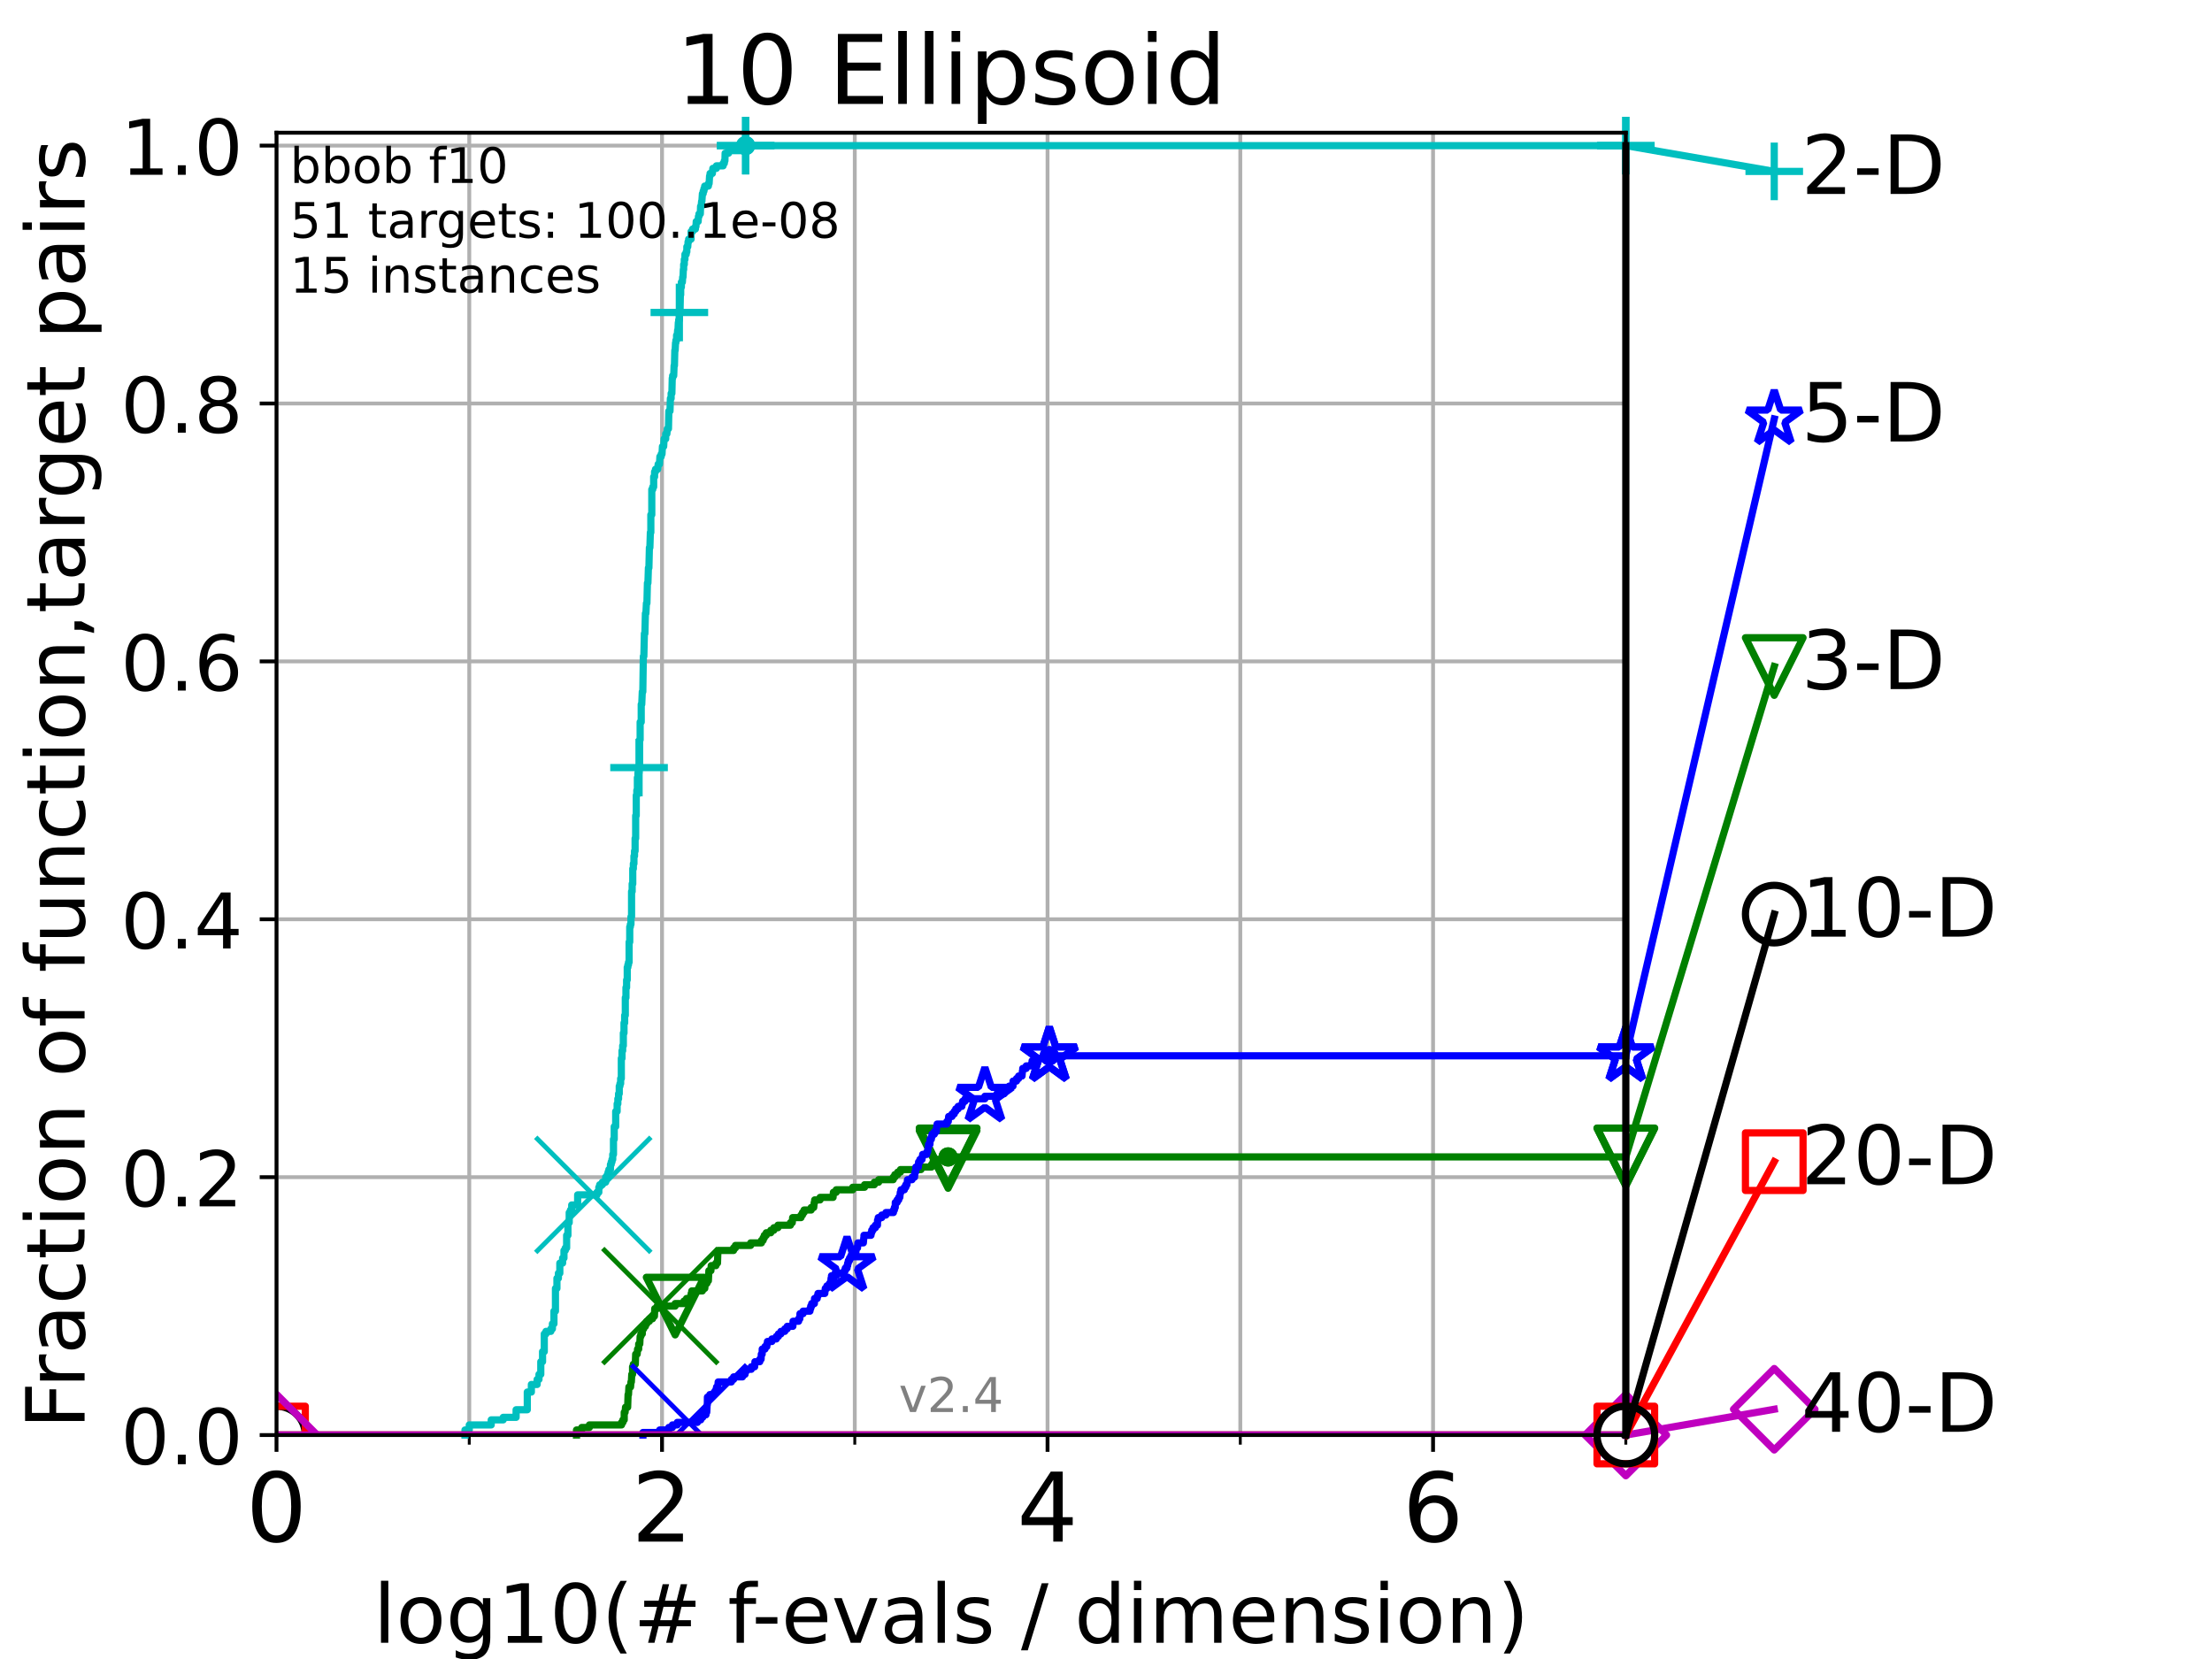 <?xml version="1.0" encoding="utf-8" standalone="no"?>
<!DOCTYPE svg PUBLIC "-//W3C//DTD SVG 1.1//EN"
  "http://www.w3.org/Graphics/SVG/1.1/DTD/svg11.dtd">
<!-- Created with matplotlib (https://matplotlib.org/) -->
<svg height="345.6pt" version="1.1" viewBox="0 0 460.8 345.6" width="460.8pt" xmlns="http://www.w3.org/2000/svg" xmlns:xlink="http://www.w3.org/1999/xlink">
 <defs>
  <style type="text/css">*{stroke-linecap:butt;stroke-linejoin:round;}</style>
 </defs>
 <g id="figure_1">
  <g id="patch_1">
   <path d="M 0 345.6 
L 460.8 345.6 
L 460.8 0 
L 0 0 
z
" style="fill:#ffffff;"/>
  </g>
  <g id="axes_1">
   <g id="patch_2">
    <path d="M 57.6 298.944 
L 338.688 298.944 
L 338.688 27.648 
L 57.6 27.648 
z
" style="fill:#ffffff;"/>
   </g>
   <g id="matplotlib.axis_1">
    <g id="xtick_1">
     <g id="line2d_1">
      <path clip-path="url(#p26133f3efa)" d="M 57.6 298.944 
L 57.6 27.648 
" style="fill:none;stroke:#b0b0b0;stroke-linecap:square;stroke-width:0.8;"/>
     </g>
     <g id="line2d_2">
      <defs>
       <path d="M 0 0 
L 0 3.5 
" id="m1c48e52bc9" style="stroke:#000000;stroke-width:0.8;"/>
      </defs>
      <g>
       <use style="stroke:#000000;stroke-width:0.8;" x="57.6" xlink:href="#m1c48e52bc9" y="298.944"/>
      </g>
     </g>
     <g id="text_1">
      <!-- 0 -->
      <g transform="translate(51.237 321.141)scale(0.2 -0.2)">
       <defs>
        <path d="M 31.781 66.406 
Q 24.172 66.406 20.328 58.906 
Q 16.5 51.422 16.5 36.375 
Q 16.5 21.391 20.328 13.891 
Q 24.172 6.391 31.781 6.391 
Q 39.453 6.391 43.281 13.891 
Q 47.125 21.391 47.125 36.375 
Q 47.125 51.422 43.281 58.906 
Q 39.453 66.406 31.781 66.406 
z
M 31.781 74.219 
Q 44.047 74.219 50.516 64.516 
Q 56.984 54.828 56.984 36.375 
Q 56.984 17.969 50.516 8.266 
Q 44.047 -1.422 31.781 -1.422 
Q 19.531 -1.422 13.062 8.266 
Q 6.594 17.969 6.594 36.375 
Q 6.594 54.828 13.062 64.516 
Q 19.531 74.219 31.781 74.219 
z
" id="DejaVuSans-48"/>
       </defs>
       <use xlink:href="#DejaVuSans-48"/>
      </g>
     </g>
    </g>
    <g id="xtick_2">
     <g id="line2d_3">
      <path clip-path="url(#p26133f3efa)" d="M 137.911 298.944 
L 137.911 27.648 
" style="fill:none;stroke:#b0b0b0;stroke-linecap:square;stroke-width:0.8;"/>
     </g>
     <g id="line2d_4">
      <g>
       <use style="stroke:#000000;stroke-width:0.8;" x="137.911" xlink:href="#m1c48e52bc9" y="298.944"/>
      </g>
     </g>
     <g id="text_2">
      <!-- 2 -->
      <g transform="translate(131.548 321.141)scale(0.2 -0.2)">
       <defs>
        <path d="M 19.188 8.297 
L 53.609 8.297 
L 53.609 0 
L 7.328 0 
L 7.328 8.297 
Q 12.938 14.109 22.625 23.891 
Q 32.328 33.688 34.812 36.531 
Q 39.547 41.844 41.422 45.531 
Q 43.312 49.219 43.312 52.781 
Q 43.312 58.594 39.234 62.25 
Q 35.156 65.922 28.609 65.922 
Q 23.969 65.922 18.812 64.312 
Q 13.672 62.703 7.812 59.422 
L 7.812 69.391 
Q 13.766 71.781 18.938 73 
Q 24.125 74.219 28.422 74.219 
Q 39.75 74.219 46.484 68.547 
Q 53.219 62.891 53.219 53.422 
Q 53.219 48.922 51.531 44.891 
Q 49.859 40.875 45.406 35.406 
Q 44.188 33.984 37.641 27.219 
Q 31.109 20.453 19.188 8.297 
z
" id="DejaVuSans-50"/>
       </defs>
       <use xlink:href="#DejaVuSans-50"/>
      </g>
     </g>
    </g>
    <g id="xtick_3">
     <g id="line2d_5">
      <path clip-path="url(#p26133f3efa)" d="M 218.222 298.944 
L 218.222 27.648 
" style="fill:none;stroke:#b0b0b0;stroke-linecap:square;stroke-width:0.8;"/>
     </g>
     <g id="line2d_6">
      <g>
       <use style="stroke:#000000;stroke-width:0.8;" x="218.222" xlink:href="#m1c48e52bc9" y="298.944"/>
      </g>
     </g>
     <g id="text_3">
      <!-- 4 -->
      <g transform="translate(211.859 321.141)scale(0.2 -0.2)">
       <defs>
        <path d="M 37.797 64.312 
L 12.891 25.391 
L 37.797 25.391 
z
M 35.203 72.906 
L 47.609 72.906 
L 47.609 25.391 
L 58.016 25.391 
L 58.016 17.188 
L 47.609 17.188 
L 47.609 0 
L 37.797 0 
L 37.797 17.188 
L 4.891 17.188 
L 4.891 26.703 
z
" id="DejaVuSans-52"/>
       </defs>
       <use xlink:href="#DejaVuSans-52"/>
      </g>
     </g>
    </g>
    <g id="xtick_4">
     <g id="line2d_7">
      <path clip-path="url(#p26133f3efa)" d="M 298.533 298.944 
L 298.533 27.648 
" style="fill:none;stroke:#b0b0b0;stroke-linecap:square;stroke-width:0.8;"/>
     </g>
     <g id="line2d_8">
      <g>
       <use style="stroke:#000000;stroke-width:0.8;" x="298.533" xlink:href="#m1c48e52bc9" y="298.944"/>
      </g>
     </g>
     <g id="text_4">
      <!-- 6 -->
      <g transform="translate(292.17 321.141)scale(0.2 -0.2)">
       <defs>
        <path d="M 33.016 40.375 
Q 26.375 40.375 22.484 35.828 
Q 18.609 31.297 18.609 23.391 
Q 18.609 15.531 22.484 10.953 
Q 26.375 6.391 33.016 6.391 
Q 39.656 6.391 43.531 10.953 
Q 47.406 15.531 47.406 23.391 
Q 47.406 31.297 43.531 35.828 
Q 39.656 40.375 33.016 40.375 
z
M 52.594 71.297 
L 52.594 62.312 
Q 48.875 64.062 45.094 64.984 
Q 41.312 65.922 37.594 65.922 
Q 27.828 65.922 22.672 59.328 
Q 17.531 52.734 16.797 39.406 
Q 19.672 43.656 24.016 45.922 
Q 28.375 48.188 33.594 48.188 
Q 44.578 48.188 50.953 41.516 
Q 57.328 34.859 57.328 23.391 
Q 57.328 12.156 50.688 5.359 
Q 44.047 -1.422 33.016 -1.422 
Q 20.359 -1.422 13.672 8.266 
Q 6.984 17.969 6.984 36.375 
Q 6.984 53.656 15.188 63.938 
Q 23.391 74.219 37.203 74.219 
Q 40.922 74.219 44.703 73.484 
Q 48.484 72.75 52.594 71.297 
z
" id="DejaVuSans-54"/>
       </defs>
       <use xlink:href="#DejaVuSans-54"/>
      </g>
     </g>
    </g>
    <g id="xtick_5">
     <g id="line2d_9">
      <path clip-path="url(#p26133f3efa)" d="M 97.755 298.944 
L 97.755 27.648 
" style="fill:none;stroke:#b0b0b0;stroke-linecap:square;stroke-width:0.8;"/>
     </g>
     <g id="line2d_10">
      <defs>
       <path d="M 0 0 
L 0 2 
" id="m1ab3d6b619" style="stroke:#000000;stroke-width:0.6;"/>
      </defs>
      <g>
       <use style="stroke:#000000;stroke-width:0.6;" x="97.755" xlink:href="#m1ab3d6b619" y="298.944"/>
      </g>
     </g>
    </g>
    <g id="xtick_6">
     <g id="line2d_11">
      <path clip-path="url(#p26133f3efa)" d="M 178.066 298.944 
L 178.066 27.648 
" style="fill:none;stroke:#b0b0b0;stroke-linecap:square;stroke-width:0.8;"/>
     </g>
     <g id="line2d_12">
      <g>
       <use style="stroke:#000000;stroke-width:0.6;" x="178.066" xlink:href="#m1ab3d6b619" y="298.944"/>
      </g>
     </g>
    </g>
    <g id="xtick_7">
     <g id="line2d_13">
      <path clip-path="url(#p26133f3efa)" d="M 258.377 298.944 
L 258.377 27.648 
" style="fill:none;stroke:#b0b0b0;stroke-linecap:square;stroke-width:0.8;"/>
     </g>
     <g id="line2d_14">
      <g>
       <use style="stroke:#000000;stroke-width:0.6;" x="258.377" xlink:href="#m1ab3d6b619" y="298.944"/>
      </g>
     </g>
    </g>
    <g id="xtick_8">
     <g id="line2d_15">
      <path clip-path="url(#p26133f3efa)" d="M 338.688 298.944 
L 338.688 27.648 
" style="fill:none;stroke:#b0b0b0;stroke-linecap:square;stroke-width:0.8;"/>
     </g>
     <g id="line2d_16">
      <g>
       <use style="stroke:#000000;stroke-width:0.6;" x="338.688" xlink:href="#m1ab3d6b619" y="298.944"/>
      </g>
     </g>
    </g>
    <g id="text_5">
     <!-- log10(# f-evals / dimension) -->
     <g transform="translate(77.764 342.218)scale(0.17 -0.17)">
      <defs>
       <path d="M 9.422 75.984 
L 18.406 75.984 
L 18.406 0 
L 9.422 0 
z
" id="DejaVuSans-108"/>
       <path d="M 30.609 48.391 
Q 23.391 48.391 19.188 42.75 
Q 14.984 37.109 14.984 27.297 
Q 14.984 17.484 19.156 11.844 
Q 23.344 6.203 30.609 6.203 
Q 37.797 6.203 41.984 11.859 
Q 46.188 17.531 46.188 27.297 
Q 46.188 37.016 41.984 42.703 
Q 37.797 48.391 30.609 48.391 
z
M 30.609 56 
Q 42.328 56 49.016 48.375 
Q 55.719 40.766 55.719 27.297 
Q 55.719 13.875 49.016 6.219 
Q 42.328 -1.422 30.609 -1.422 
Q 18.844 -1.422 12.172 6.219 
Q 5.516 13.875 5.516 27.297 
Q 5.516 40.766 12.172 48.375 
Q 18.844 56 30.609 56 
z
" id="DejaVuSans-111"/>
       <path d="M 45.406 27.984 
Q 45.406 37.75 41.375 43.109 
Q 37.359 48.484 30.078 48.484 
Q 22.859 48.484 18.828 43.109 
Q 14.797 37.75 14.797 27.984 
Q 14.797 18.266 18.828 12.891 
Q 22.859 7.516 30.078 7.516 
Q 37.359 7.516 41.375 12.891 
Q 45.406 18.266 45.406 27.984 
z
M 54.391 6.781 
Q 54.391 -7.172 48.188 -13.984 
Q 42 -20.797 29.203 -20.797 
Q 24.469 -20.797 20.266 -20.094 
Q 16.062 -19.391 12.109 -17.922 
L 12.109 -9.188 
Q 16.062 -11.328 19.922 -12.344 
Q 23.781 -13.375 27.781 -13.375 
Q 36.625 -13.375 41.016 -8.766 
Q 45.406 -4.156 45.406 5.172 
L 45.406 9.625 
Q 42.625 4.781 38.281 2.391 
Q 33.938 0 27.875 0 
Q 17.828 0 11.672 7.656 
Q 5.516 15.328 5.516 27.984 
Q 5.516 40.672 11.672 48.328 
Q 17.828 56 27.875 56 
Q 33.938 56 38.281 53.609 
Q 42.625 51.219 45.406 46.391 
L 45.406 54.688 
L 54.391 54.688 
z
" id="DejaVuSans-103"/>
       <path d="M 12.406 8.297 
L 28.516 8.297 
L 28.516 63.922 
L 10.984 60.406 
L 10.984 69.391 
L 28.422 72.906 
L 38.281 72.906 
L 38.281 8.297 
L 54.391 8.297 
L 54.391 0 
L 12.406 0 
z
" id="DejaVuSans-49"/>
       <path d="M 31 75.875 
Q 24.469 64.656 21.281 53.656 
Q 18.109 42.672 18.109 31.391 
Q 18.109 20.125 21.312 9.062 
Q 24.516 -2 31 -13.188 
L 23.188 -13.188 
Q 15.875 -1.703 12.234 9.375 
Q 8.594 20.453 8.594 31.391 
Q 8.594 42.281 12.203 53.312 
Q 15.828 64.359 23.188 75.875 
z
" id="DejaVuSans-40"/>
       <path d="M 51.125 44 
L 36.922 44 
L 32.812 27.688 
L 47.125 27.688 
z
M 43.797 71.781 
L 38.719 51.516 
L 52.984 51.516 
L 58.109 71.781 
L 65.922 71.781 
L 60.891 51.516 
L 76.125 51.516 
L 76.125 44 
L 58.984 44 
L 54.984 27.688 
L 70.516 27.688 
L 70.516 20.219 
L 53.078 20.219 
L 48 0 
L 40.188 0 
L 45.219 20.219 
L 30.906 20.219 
L 25.875 0 
L 18.016 0 
L 23.094 20.219 
L 7.719 20.219 
L 7.719 27.688 
L 24.906 27.688 
L 29 44 
L 13.281 44 
L 13.281 51.516 
L 30.906 51.516 
L 35.891 71.781 
z
" id="DejaVuSans-35"/>
       <path id="DejaVuSans-32"/>
       <path d="M 37.109 75.984 
L 37.109 68.5 
L 28.516 68.5 
Q 23.688 68.5 21.797 66.547 
Q 19.922 64.594 19.922 59.516 
L 19.922 54.688 
L 34.719 54.688 
L 34.719 47.703 
L 19.922 47.703 
L 19.922 0 
L 10.891 0 
L 10.891 47.703 
L 2.297 47.703 
L 2.297 54.688 
L 10.891 54.688 
L 10.891 58.5 
Q 10.891 67.625 15.141 71.797 
Q 19.391 75.984 28.609 75.984 
z
" id="DejaVuSans-102"/>
       <path d="M 4.891 31.391 
L 31.203 31.391 
L 31.203 23.391 
L 4.891 23.391 
z
" id="DejaVuSans-45"/>
       <path d="M 56.203 29.594 
L 56.203 25.203 
L 14.891 25.203 
Q 15.484 15.922 20.484 11.062 
Q 25.484 6.203 34.422 6.203 
Q 39.594 6.203 44.453 7.469 
Q 49.312 8.734 54.109 11.281 
L 54.109 2.781 
Q 49.266 0.734 44.188 -0.344 
Q 39.109 -1.422 33.891 -1.422 
Q 20.797 -1.422 13.156 6.188 
Q 5.516 13.812 5.516 26.812 
Q 5.516 40.234 12.766 48.109 
Q 20.016 56 32.328 56 
Q 43.359 56 49.781 48.891 
Q 56.203 41.797 56.203 29.594 
z
M 47.219 32.234 
Q 47.125 39.594 43.094 43.984 
Q 39.062 48.391 32.422 48.391 
Q 24.906 48.391 20.391 44.141 
Q 15.875 39.891 15.188 32.172 
z
" id="DejaVuSans-101"/>
       <path d="M 2.984 54.688 
L 12.5 54.688 
L 29.594 8.797 
L 46.688 54.688 
L 56.203 54.688 
L 35.688 0 
L 23.484 0 
z
" id="DejaVuSans-118"/>
       <path d="M 34.281 27.484 
Q 23.391 27.484 19.188 25 
Q 14.984 22.516 14.984 16.5 
Q 14.984 11.719 18.141 8.906 
Q 21.297 6.109 26.703 6.109 
Q 34.188 6.109 38.703 11.406 
Q 43.219 16.703 43.219 25.484 
L 43.219 27.484 
z
M 52.203 31.203 
L 52.203 0 
L 43.219 0 
L 43.219 8.297 
Q 40.141 3.328 35.547 0.953 
Q 30.953 -1.422 24.312 -1.422 
Q 15.922 -1.422 10.953 3.297 
Q 6 8.016 6 15.922 
Q 6 25.141 12.172 29.828 
Q 18.359 34.516 30.609 34.516 
L 43.219 34.516 
L 43.219 35.406 
Q 43.219 41.609 39.141 45 
Q 35.062 48.391 27.688 48.391 
Q 23 48.391 18.547 47.266 
Q 14.109 46.141 10.016 43.891 
L 10.016 52.203 
Q 14.938 54.109 19.578 55.047 
Q 24.219 56 28.609 56 
Q 40.484 56 46.344 49.844 
Q 52.203 43.703 52.203 31.203 
z
" id="DejaVuSans-97"/>
       <path d="M 44.281 53.078 
L 44.281 44.578 
Q 40.484 46.531 36.375 47.5 
Q 32.281 48.484 27.875 48.484 
Q 21.188 48.484 17.844 46.438 
Q 14.5 44.391 14.5 40.281 
Q 14.5 37.156 16.891 35.375 
Q 19.281 33.594 26.516 31.984 
L 29.594 31.297 
Q 39.156 29.25 43.188 25.516 
Q 47.219 21.781 47.219 15.094 
Q 47.219 7.469 41.188 3.016 
Q 35.156 -1.422 24.609 -1.422 
Q 20.219 -1.422 15.453 -0.562 
Q 10.688 0.297 5.422 2 
L 5.422 11.281 
Q 10.406 8.688 15.234 7.391 
Q 20.062 6.109 24.812 6.109 
Q 31.156 6.109 34.562 8.281 
Q 37.984 10.453 37.984 14.406 
Q 37.984 18.062 35.516 20.016 
Q 33.062 21.969 24.703 23.781 
L 21.578 24.516 
Q 13.234 26.266 9.516 29.906 
Q 5.812 33.547 5.812 39.891 
Q 5.812 47.609 11.281 51.797 
Q 16.75 56 26.812 56 
Q 31.781 56 36.172 55.266 
Q 40.578 54.547 44.281 53.078 
z
" id="DejaVuSans-115"/>
       <path d="M 25.391 72.906 
L 33.688 72.906 
L 8.297 -9.281 
L 0 -9.281 
z
" id="DejaVuSans-47"/>
       <path d="M 45.406 46.391 
L 45.406 75.984 
L 54.391 75.984 
L 54.391 0 
L 45.406 0 
L 45.406 8.203 
Q 42.578 3.328 38.25 0.953 
Q 33.938 -1.422 27.875 -1.422 
Q 17.969 -1.422 11.734 6.484 
Q 5.516 14.406 5.516 27.297 
Q 5.516 40.188 11.734 48.094 
Q 17.969 56 27.875 56 
Q 33.938 56 38.25 53.625 
Q 42.578 51.266 45.406 46.391 
z
M 14.797 27.297 
Q 14.797 17.391 18.875 11.75 
Q 22.953 6.109 30.078 6.109 
Q 37.203 6.109 41.297 11.75 
Q 45.406 17.391 45.406 27.297 
Q 45.406 37.203 41.297 42.844 
Q 37.203 48.484 30.078 48.484 
Q 22.953 48.484 18.875 42.844 
Q 14.797 37.203 14.797 27.297 
z
" id="DejaVuSans-100"/>
       <path d="M 9.422 54.688 
L 18.406 54.688 
L 18.406 0 
L 9.422 0 
z
M 9.422 75.984 
L 18.406 75.984 
L 18.406 64.594 
L 9.422 64.594 
z
" id="DejaVuSans-105"/>
       <path d="M 52 44.188 
Q 55.375 50.25 60.062 53.125 
Q 64.75 56 71.094 56 
Q 79.641 56 84.281 50.016 
Q 88.922 44.047 88.922 33.016 
L 88.922 0 
L 79.891 0 
L 79.891 32.719 
Q 79.891 40.578 77.094 44.375 
Q 74.312 48.188 68.609 48.188 
Q 61.625 48.188 57.562 43.547 
Q 53.516 38.922 53.516 30.906 
L 53.516 0 
L 44.484 0 
L 44.484 32.719 
Q 44.484 40.625 41.703 44.406 
Q 38.922 48.188 33.109 48.188 
Q 26.219 48.188 22.156 43.531 
Q 18.109 38.875 18.109 30.906 
L 18.109 0 
L 9.078 0 
L 9.078 54.688 
L 18.109 54.688 
L 18.109 46.188 
Q 21.188 51.219 25.484 53.609 
Q 29.781 56 35.688 56 
Q 41.656 56 45.828 52.969 
Q 50 49.953 52 44.188 
z
" id="DejaVuSans-109"/>
       <path d="M 54.891 33.016 
L 54.891 0 
L 45.906 0 
L 45.906 32.719 
Q 45.906 40.484 42.875 44.328 
Q 39.844 48.188 33.797 48.188 
Q 26.516 48.188 22.312 43.547 
Q 18.109 38.922 18.109 30.906 
L 18.109 0 
L 9.078 0 
L 9.078 54.688 
L 18.109 54.688 
L 18.109 46.188 
Q 21.344 51.125 25.703 53.562 
Q 30.078 56 35.797 56 
Q 45.219 56 50.047 50.172 
Q 54.891 44.344 54.891 33.016 
z
" id="DejaVuSans-110"/>
       <path d="M 8.016 75.875 
L 15.828 75.875 
Q 23.141 64.359 26.781 53.312 
Q 30.422 42.281 30.422 31.391 
Q 30.422 20.453 26.781 9.375 
Q 23.141 -1.703 15.828 -13.188 
L 8.016 -13.188 
Q 14.5 -2 17.703 9.062 
Q 20.906 20.125 20.906 31.391 
Q 20.906 42.672 17.703 53.656 
Q 14.5 64.656 8.016 75.875 
z
" id="DejaVuSans-41"/>
      </defs>
      <use xlink:href="#DejaVuSans-108"/>
      <use x="27.783" xlink:href="#DejaVuSans-111"/>
      <use x="88.965" xlink:href="#DejaVuSans-103"/>
      <use x="152.441" xlink:href="#DejaVuSans-49"/>
      <use x="216.064" xlink:href="#DejaVuSans-48"/>
      <use x="279.688" xlink:href="#DejaVuSans-40"/>
      <use x="318.701" xlink:href="#DejaVuSans-35"/>
      <use x="402.49" xlink:href="#DejaVuSans-32"/>
      <use x="434.277" xlink:href="#DejaVuSans-102"/>
      <use x="463.982" xlink:href="#DejaVuSans-45"/>
      <use x="500.066" xlink:href="#DejaVuSans-101"/>
      <use x="561.59" xlink:href="#DejaVuSans-118"/>
      <use x="620.77" xlink:href="#DejaVuSans-97"/>
      <use x="682.049" xlink:href="#DejaVuSans-108"/>
      <use x="709.832" xlink:href="#DejaVuSans-115"/>
      <use x="761.932" xlink:href="#DejaVuSans-32"/>
      <use x="793.719" xlink:href="#DejaVuSans-47"/>
      <use x="827.41" xlink:href="#DejaVuSans-32"/>
      <use x="859.197" xlink:href="#DejaVuSans-100"/>
      <use x="922.674" xlink:href="#DejaVuSans-105"/>
      <use x="950.457" xlink:href="#DejaVuSans-109"/>
      <use x="1047.869" xlink:href="#DejaVuSans-101"/>
      <use x="1109.393" xlink:href="#DejaVuSans-110"/>
      <use x="1172.771" xlink:href="#DejaVuSans-115"/>
      <use x="1224.871" xlink:href="#DejaVuSans-105"/>
      <use x="1252.654" xlink:href="#DejaVuSans-111"/>
      <use x="1313.836" xlink:href="#DejaVuSans-110"/>
      <use x="1377.215" xlink:href="#DejaVuSans-41"/>
     </g>
    </g>
   </g>
   <g id="matplotlib.axis_2">
    <g id="ytick_1">
     <g id="line2d_17">
      <path clip-path="url(#p26133f3efa)" d="M 57.6 298.944 
L 338.688 298.944 
" style="fill:none;stroke:#b0b0b0;stroke-linecap:square;stroke-width:0.8;"/>
     </g>
     <g id="line2d_18">
      <defs>
       <path d="M 0 0 
L -3.5 0 
" id="m5606e11427" style="stroke:#000000;stroke-width:0.8;"/>
      </defs>
      <g>
       <use style="stroke:#000000;stroke-width:0.8;" x="57.6" xlink:href="#m5606e11427" y="298.944"/>
      </g>
     </g>
     <g id="text_6">
      <!-- 0.0 -->
      <g transform="translate(25.155 305.023)scale(0.16 -0.16)">
       <defs>
        <path d="M 10.688 12.406 
L 21 12.406 
L 21 0 
L 10.688 0 
z
" id="DejaVuSans-46"/>
       </defs>
       <use xlink:href="#DejaVuSans-48"/>
       <use x="63.623" xlink:href="#DejaVuSans-46"/>
       <use x="95.41" xlink:href="#DejaVuSans-48"/>
      </g>
     </g>
    </g>
    <g id="ytick_2">
     <g id="line2d_19">
      <path clip-path="url(#p26133f3efa)" d="M 57.6 245.222 
L 338.688 245.222 
" style="fill:none;stroke:#b0b0b0;stroke-linecap:square;stroke-width:0.8;"/>
     </g>
     <g id="line2d_20">
      <g>
       <use style="stroke:#000000;stroke-width:0.8;" x="57.6" xlink:href="#m5606e11427" y="245.222"/>
      </g>
     </g>
     <g id="text_7">
      <!-- 0.2 -->
      <g transform="translate(25.155 251.301)scale(0.16 -0.16)">
       <use xlink:href="#DejaVuSans-48"/>
       <use x="63.623" xlink:href="#DejaVuSans-46"/>
       <use x="95.41" xlink:href="#DejaVuSans-50"/>
      </g>
     </g>
    </g>
    <g id="ytick_3">
     <g id="line2d_21">
      <path clip-path="url(#p26133f3efa)" d="M 57.6 191.5 
L 338.688 191.5 
" style="fill:none;stroke:#b0b0b0;stroke-linecap:square;stroke-width:0.8;"/>
     </g>
     <g id="line2d_22">
      <g>
       <use style="stroke:#000000;stroke-width:0.8;" x="57.6" xlink:href="#m5606e11427" y="191.5"/>
      </g>
     </g>
     <g id="text_8">
      <!-- 0.4 -->
      <g transform="translate(25.155 197.579)scale(0.16 -0.16)">
       <use xlink:href="#DejaVuSans-48"/>
       <use x="63.623" xlink:href="#DejaVuSans-46"/>
       <use x="95.41" xlink:href="#DejaVuSans-52"/>
      </g>
     </g>
    </g>
    <g id="ytick_4">
     <g id="line2d_23">
      <path clip-path="url(#p26133f3efa)" d="M 57.6 137.778 
L 338.688 137.778 
" style="fill:none;stroke:#b0b0b0;stroke-linecap:square;stroke-width:0.8;"/>
     </g>
     <g id="line2d_24">
      <g>
       <use style="stroke:#000000;stroke-width:0.8;" x="57.6" xlink:href="#m5606e11427" y="137.778"/>
      </g>
     </g>
     <g id="text_9">
      <!-- 0.6 -->
      <g transform="translate(25.155 143.857)scale(0.16 -0.16)">
       <use xlink:href="#DejaVuSans-48"/>
       <use x="63.623" xlink:href="#DejaVuSans-46"/>
       <use x="95.41" xlink:href="#DejaVuSans-54"/>
      </g>
     </g>
    </g>
    <g id="ytick_5">
     <g id="line2d_25">
      <path clip-path="url(#p26133f3efa)" d="M 57.6 84.056 
L 338.688 84.056 
" style="fill:none;stroke:#b0b0b0;stroke-linecap:square;stroke-width:0.8;"/>
     </g>
     <g id="line2d_26">
      <g>
       <use style="stroke:#000000;stroke-width:0.8;" x="57.6" xlink:href="#m5606e11427" y="84.056"/>
      </g>
     </g>
     <g id="text_10">
      <!-- 0.8 -->
      <g transform="translate(25.155 90.135)scale(0.16 -0.16)">
       <defs>
        <path d="M 31.781 34.625 
Q 24.75 34.625 20.719 30.859 
Q 16.703 27.094 16.703 20.516 
Q 16.703 13.922 20.719 10.156 
Q 24.75 6.391 31.781 6.391 
Q 38.812 6.391 42.859 10.172 
Q 46.922 13.969 46.922 20.516 
Q 46.922 27.094 42.891 30.859 
Q 38.875 34.625 31.781 34.625 
z
M 21.922 38.812 
Q 15.578 40.375 12.031 44.719 
Q 8.5 49.078 8.5 55.328 
Q 8.5 64.062 14.719 69.141 
Q 20.953 74.219 31.781 74.219 
Q 42.672 74.219 48.875 69.141 
Q 55.078 64.062 55.078 55.328 
Q 55.078 49.078 51.531 44.719 
Q 48 40.375 41.703 38.812 
Q 48.828 37.156 52.797 32.312 
Q 56.781 27.484 56.781 20.516 
Q 56.781 9.906 50.312 4.234 
Q 43.844 -1.422 31.781 -1.422 
Q 19.734 -1.422 13.25 4.234 
Q 6.781 9.906 6.781 20.516 
Q 6.781 27.484 10.781 32.312 
Q 14.797 37.156 21.922 38.812 
z
M 18.312 54.391 
Q 18.312 48.734 21.844 45.562 
Q 25.391 42.391 31.781 42.391 
Q 38.141 42.391 41.719 45.562 
Q 45.312 48.734 45.312 54.391 
Q 45.312 60.062 41.719 63.234 
Q 38.141 66.406 31.781 66.406 
Q 25.391 66.406 21.844 63.234 
Q 18.312 60.062 18.312 54.391 
z
" id="DejaVuSans-56"/>
       </defs>
       <use xlink:href="#DejaVuSans-48"/>
       <use x="63.623" xlink:href="#DejaVuSans-46"/>
       <use x="95.41" xlink:href="#DejaVuSans-56"/>
      </g>
     </g>
    </g>
    <g id="ytick_6">
     <g id="line2d_27">
      <path clip-path="url(#p26133f3efa)" d="M 57.6 30.334 
L 338.688 30.334 
" style="fill:none;stroke:#b0b0b0;stroke-linecap:square;stroke-width:0.8;"/>
     </g>
     <g id="line2d_28">
      <g>
       <use style="stroke:#000000;stroke-width:0.8;" x="57.6" xlink:href="#m5606e11427" y="30.334"/>
      </g>
     </g>
     <g id="text_11">
      <!-- 1.0 -->
      <g transform="translate(25.155 36.413)scale(0.16 -0.16)">
       <use xlink:href="#DejaVuSans-49"/>
       <use x="63.623" xlink:href="#DejaVuSans-46"/>
       <use x="95.41" xlink:href="#DejaVuSans-48"/>
      </g>
     </g>
    </g>
    <g id="text_12">
     <!-- Fraction of function,target pairs -->
     <g transform="translate(17.62 297.681)rotate(-90)scale(0.17 -0.17)">
      <defs>
       <path d="M 9.812 72.906 
L 51.703 72.906 
L 51.703 64.594 
L 19.672 64.594 
L 19.672 43.109 
L 48.578 43.109 
L 48.578 34.812 
L 19.672 34.812 
L 19.672 0 
L 9.812 0 
z
" id="DejaVuSans-70"/>
       <path d="M 41.109 46.297 
Q 39.594 47.172 37.812 47.578 
Q 36.031 48 33.891 48 
Q 26.266 48 22.188 43.047 
Q 18.109 38.094 18.109 28.812 
L 18.109 0 
L 9.078 0 
L 9.078 54.688 
L 18.109 54.688 
L 18.109 46.188 
Q 20.953 51.172 25.484 53.578 
Q 30.031 56 36.531 56 
Q 37.453 56 38.578 55.875 
Q 39.703 55.766 41.062 55.516 
z
" id="DejaVuSans-114"/>
       <path d="M 48.781 52.594 
L 48.781 44.188 
Q 44.969 46.297 41.141 47.344 
Q 37.312 48.391 33.406 48.391 
Q 24.656 48.391 19.812 42.844 
Q 14.984 37.312 14.984 27.297 
Q 14.984 17.281 19.812 11.734 
Q 24.656 6.203 33.406 6.203 
Q 37.312 6.203 41.141 7.25 
Q 44.969 8.297 48.781 10.406 
L 48.781 2.094 
Q 45.016 0.344 40.984 -0.531 
Q 36.969 -1.422 32.422 -1.422 
Q 20.062 -1.422 12.781 6.344 
Q 5.516 14.109 5.516 27.297 
Q 5.516 40.672 12.859 48.328 
Q 20.219 56 33.016 56 
Q 37.156 56 41.109 55.141 
Q 45.062 54.297 48.781 52.594 
z
" id="DejaVuSans-99"/>
       <path d="M 18.312 70.219 
L 18.312 54.688 
L 36.812 54.688 
L 36.812 47.703 
L 18.312 47.703 
L 18.312 18.016 
Q 18.312 11.328 20.141 9.422 
Q 21.969 7.516 27.594 7.516 
L 36.812 7.516 
L 36.812 0 
L 27.594 0 
Q 17.188 0 13.234 3.875 
Q 9.281 7.766 9.281 18.016 
L 9.281 47.703 
L 2.688 47.703 
L 2.688 54.688 
L 9.281 54.688 
L 9.281 70.219 
z
" id="DejaVuSans-116"/>
       <path d="M 8.5 21.578 
L 8.5 54.688 
L 17.484 54.688 
L 17.484 21.922 
Q 17.484 14.156 20.5 10.266 
Q 23.531 6.391 29.594 6.391 
Q 36.859 6.391 41.078 11.031 
Q 45.312 15.672 45.312 23.688 
L 45.312 54.688 
L 54.297 54.688 
L 54.297 0 
L 45.312 0 
L 45.312 8.406 
Q 42.047 3.422 37.719 1 
Q 33.406 -1.422 27.688 -1.422 
Q 18.266 -1.422 13.375 4.438 
Q 8.5 10.297 8.5 21.578 
z
M 31.109 56 
z
" id="DejaVuSans-117"/>
       <path d="M 11.719 12.406 
L 22.016 12.406 
L 22.016 4 
L 14.016 -11.625 
L 7.719 -11.625 
L 11.719 4 
z
" id="DejaVuSans-44"/>
       <path d="M 18.109 8.203 
L 18.109 -20.797 
L 9.078 -20.797 
L 9.078 54.688 
L 18.109 54.688 
L 18.109 46.391 
Q 20.953 51.266 25.266 53.625 
Q 29.594 56 35.594 56 
Q 45.562 56 51.781 48.094 
Q 58.016 40.188 58.016 27.297 
Q 58.016 14.406 51.781 6.484 
Q 45.562 -1.422 35.594 -1.422 
Q 29.594 -1.422 25.266 0.953 
Q 20.953 3.328 18.109 8.203 
z
M 48.688 27.297 
Q 48.688 37.203 44.609 42.844 
Q 40.531 48.484 33.406 48.484 
Q 26.266 48.484 22.188 42.844 
Q 18.109 37.203 18.109 27.297 
Q 18.109 17.391 22.188 11.75 
Q 26.266 6.109 33.406 6.109 
Q 40.531 6.109 44.609 11.75 
Q 48.688 17.391 48.688 27.297 
z
" id="DejaVuSans-112"/>
      </defs>
      <use xlink:href="#DejaVuSans-70"/>
      <use x="50.27" xlink:href="#DejaVuSans-114"/>
      <use x="91.383" xlink:href="#DejaVuSans-97"/>
      <use x="152.662" xlink:href="#DejaVuSans-99"/>
      <use x="207.643" xlink:href="#DejaVuSans-116"/>
      <use x="246.852" xlink:href="#DejaVuSans-105"/>
      <use x="274.635" xlink:href="#DejaVuSans-111"/>
      <use x="335.816" xlink:href="#DejaVuSans-110"/>
      <use x="399.195" xlink:href="#DejaVuSans-32"/>
      <use x="430.982" xlink:href="#DejaVuSans-111"/>
      <use x="492.164" xlink:href="#DejaVuSans-102"/>
      <use x="527.369" xlink:href="#DejaVuSans-32"/>
      <use x="559.156" xlink:href="#DejaVuSans-102"/>
      <use x="594.361" xlink:href="#DejaVuSans-117"/>
      <use x="657.74" xlink:href="#DejaVuSans-110"/>
      <use x="721.119" xlink:href="#DejaVuSans-99"/>
      <use x="776.1" xlink:href="#DejaVuSans-116"/>
      <use x="815.309" xlink:href="#DejaVuSans-105"/>
      <use x="843.092" xlink:href="#DejaVuSans-111"/>
      <use x="904.273" xlink:href="#DejaVuSans-110"/>
      <use x="967.652" xlink:href="#DejaVuSans-44"/>
      <use x="999.439" xlink:href="#DejaVuSans-116"/>
      <use x="1038.648" xlink:href="#DejaVuSans-97"/>
      <use x="1099.928" xlink:href="#DejaVuSans-114"/>
      <use x="1139.291" xlink:href="#DejaVuSans-103"/>
      <use x="1202.768" xlink:href="#DejaVuSans-101"/>
      <use x="1264.291" xlink:href="#DejaVuSans-116"/>
      <use x="1303.5" xlink:href="#DejaVuSans-32"/>
      <use x="1335.287" xlink:href="#DejaVuSans-112"/>
      <use x="1398.764" xlink:href="#DejaVuSans-97"/>
      <use x="1460.043" xlink:href="#DejaVuSans-105"/>
      <use x="1487.826" xlink:href="#DejaVuSans-114"/>
      <use x="1528.939" xlink:href="#DejaVuSans-115"/>
     </g>
    </g>
   </g>
   <g id="line2d_29">
    <defs>
     <path d="M 0 1.5 
C 0.398 1.5 0.779 1.342 1.061 1.061 
C 1.342 0.779 1.5 0.398 1.5 0 
C 1.5 -0.398 1.342 -0.779 1.061 -1.061 
C 0.779 -1.342 0.398 -1.5 0 -1.5 
C -0.398 -1.5 -0.779 -1.342 -1.061 -1.061 
C -1.342 -0.779 -1.5 -0.398 -1.5 0 
C -1.5 0.398 -1.342 0.779 -1.061 1.061 
C -0.779 1.342 -0.398 1.5 0 1.5 
z
" id="m6b09295811" style="stroke:#00bfbf;"/>
    </defs>
    <g>
     <use style="fill:#00bfbf;stroke:#00bfbf;" x="155.329" xlink:href="#m6b09295811" y="30.334"/>
     <use style="fill:#00bfbf;stroke:#00bfbf;" x="155.329" xlink:href="#m6b09295811" y="30.334"/>
    </g>
   </g>
   <g id="line2d_30">
    <path d="M 96.861 298.944 
L 96.861 297.891 
L 97.755 297.891 
L 97.755 296.837 
L 102.331 296.837 
L 102.331 295.784 
L 104.826 295.784 
L 104.826 295.257 
L 107.515 295.257 
L 107.515 293.677 
L 109.843 293.677 
L 109.843 289.99 
L 110.694 289.99 
L 110.694 288.41 
L 111.897 288.41 
L 111.897 287.357 
L 112.281 287.357 
L 112.281 286.304 
L 112.656 286.304 
L 112.656 283.67 
L 113.023 283.67 
L 113.023 281.563 
L 113.383 281.563 
L 113.383 277.877 
L 113.735 277.877 
L 113.735 277.35 
L 114.751 277.35 
L 114.751 276.823 
L 115.077 276.823 
L 115.077 275.77 
L 115.397 275.77 
L 115.397 273.136 
L 115.711 273.136 
L 115.711 268.396 
L 116.02 268.396 
L 116.02 266.289 
L 116.323 266.289 
L 116.323 265.236 
L 116.621 265.236 
L 116.621 263.129 
L 117.203 263.129 
L 117.203 262.076 
L 117.486 262.076 
L 117.486 260.496 
L 117.765 260.496 
L 117.765 259.969 
L 118.04 259.969 
L 118.04 257.336 
L 118.31 257.336 
L 118.31 254.702 
L 118.577 254.702 
L 118.577 252.596 
L 118.839 252.596 
L 118.839 252.069 
L 119.097 252.069 
L 119.097 251.016 
L 120.335 251.016 
L 120.335 248.909 
L 124.369 248.909 
L 124.369 248.382 
L 124.744 248.382 
L 124.744 247.329 
L 124.928 247.329 
L 124.928 246.802 
L 125.471 246.802 
L 125.471 246.275 
L 126.168 246.275 
L 126.168 245.222 
L 126.507 245.222 
L 126.507 244.695 
L 126.674 244.695 
L 126.674 244.169 
L 126.839 244.169 
L 126.839 243.642 
L 127.165 243.642 
L 127.165 242.589 
L 127.326 242.589 
L 127.326 242.062 
L 127.485 242.062 
L 127.485 241.535 
L 127.643 241.535 
L 127.643 240.482 
L 127.799 240.482 
L 127.799 237.322 
L 127.954 237.322 
L 127.954 234.688 
L 128.26 234.688 
L 128.26 231.528 
L 128.561 231.528 
L 128.561 229.948 
L 128.709 229.948 
L 128.709 228.895 
L 128.856 228.895 
L 128.856 227.841 
L 129.002 227.841 
L 129.002 226.261 
L 129.147 226.261 
L 129.147 225.735 
L 129.291 225.735 
L 129.291 224.681 
L 129.433 224.681 
L 129.433 220.468 
L 129.574 220.468 
L 129.574 218.888 
L 129.714 218.888 
L 129.714 217.834 
L 129.853 217.834 
L 129.853 215.201 
L 129.991 215.201 
L 129.991 213.094 
L 130.128 213.094 
L 130.128 211.514 
L 130.264 211.514 
L 130.264 207.827 
L 130.398 207.827 
L 130.398 205.721 
L 130.532 205.721 
L 130.532 204.141 
L 130.665 204.141 
L 130.665 201.507 
L 130.796 201.507 
L 130.796 200.98 
L 130.927 200.98 
L 130.927 200.454 
L 131.056 200.454 
L 131.056 196.24 
L 131.185 196.24 
L 131.185 193.08 
L 131.313 193.08 
L 131.313 192.553 
L 131.44 192.553 
L 131.44 190.973 
L 131.566 190.973 
L 131.566 185.706 
L 131.691 185.706 
L 131.691 184.126 
L 131.815 184.126 
L 131.815 180.966 
L 131.938 180.966 
L 131.938 179.913 
L 132.06 179.913 
L 132.06 178.333 
L 132.182 178.333 
L 132.182 177.28 
L 132.303 177.28 
L 132.303 174.646 
L 132.423 174.646 
L 132.423 169.906 
L 132.542 169.906 
L 132.542 165.692 
L 132.66 165.692 
L 132.66 164.639 
L 132.777 164.639 
L 132.777 162.006 
L 132.894 162.006 
L 132.894 160.952 
L 133.125 160.952 
L 133.125 159.899 
L 133.239 159.899 
L 133.239 154.105 
L 133.353 154.105 
L 133.353 150.419 
L 133.578 150.419 
L 133.578 146.732 
L 133.689 146.732 
L 133.8 144.098 
L 133.91 144.098 
L 134.019 136.725 
L 134.128 136.725 
L 134.236 131.985 
L 134.343 131.985 
L 134.45 127.771 
L 134.556 127.771 
L 134.661 125.664 
L 134.766 125.664 
L 134.87 121.451 
L 134.974 121.451 
L 135.077 118.291 
L 135.179 118.291 
L 135.281 114.077 
L 135.382 114.077 
L 135.482 110.917 
L 135.582 110.917 
L 135.582 107.23 
L 135.78 107.23 
L 135.78 101.963 
L 135.976 101.963 
L 135.976 101.437 
L 136.17 101.437 
L 136.17 99.33 
L 136.362 99.33 
L 136.362 98.277 
L 136.551 98.277 
L 136.551 97.75 
L 137.016 97.75 
L 137.108 96.697 
L 137.38 96.697 
L 137.469 95.116 
L 137.736 95.116 
L 137.736 94.59 
L 137.911 94.59 
L 137.998 93.01 
L 138.256 93.01 
L 138.341 91.43 
L 138.678 91.43 
L 138.678 90.376 
L 138.927 90.376 
L 139.009 89.323 
L 139.253 89.323 
L 139.334 85.636 
L 139.573 85.636 
L 139.652 83.003 
L 139.809 83.003 
L 139.809 81.949 
L 139.965 81.949 
L 140.042 78.789 
L 140.119 78.789 
L 140.119 78.263 
L 140.348 78.263 
L 140.424 76.156 
L 140.499 76.156 
L 140.574 72.996 
L 140.649 72.996 
L 140.723 71.416 
L 140.797 71.416 
L 140.797 70.889 
L 140.944 70.889 
L 140.944 69.836 
L 141.09 69.836 
L 141.163 68.782 
L 141.235 68.782 
L 141.307 67.202 
L 141.379 67.202 
L 141.379 66.675 
L 141.521 66.675 
L 141.521 65.095 
L 141.662 65.095 
L 141.732 61.409 
L 141.802 61.409 
L 141.802 59.829 
L 141.941 59.829 
L 141.941 58.775 
L 142.148 58.775 
L 142.216 57.722 
L 142.284 57.722 
L 142.352 56.142 
L 142.419 56.142 
L 142.419 55.088 
L 142.553 55.088 
L 142.553 54.035 
L 142.686 54.035 
L 142.686 52.982 
L 142.95 52.982 
L 142.95 52.455 
L 143.08 52.455 
L 143.08 51.402 
L 143.273 51.402 
L 143.337 50.348 
L 143.464 50.348 
L 143.464 49.821 
L 143.965 49.821 
L 143.965 48.241 
L 144.27 48.241 
L 144.27 47.715 
L 144.865 47.715 
L 144.865 47.188 
L 144.982 47.188 
L 145.04 46.135 
L 145.441 46.135 
L 145.497 45.081 
L 145.61 45.081 
L 145.61 44.555 
L 145.888 44.555 
L 145.943 42.975 
L 146.053 42.975 
L 146.162 41.921 
L 146.216 41.921 
L 146.324 40.341 
L 146.485 40.341 
L 146.485 39.814 
L 146.644 39.814 
L 146.644 39.288 
L 146.802 39.288 
L 146.802 38.761 
L 147.57 38.761 
L 147.57 38.234 
L 147.72 38.234 
L 147.819 36.654 
L 147.918 36.654 
L 147.918 36.128 
L 148.402 36.128 
L 148.497 35.074 
L 149.241 35.074 
L 149.241 34.548 
L 150.641 34.548 
L 150.641 34.021 
L 150.891 34.021 
L 150.891 33.494 
L 151.015 33.494 
L 151.056 31.914 
L 151.779 31.914 
L 151.779 31.387 
L 154.939 31.387 
L 154.939 30.861 
L 155.329 30.861 
L 155.329 30.334 
L 338.688 30.334 
L 338.688 30.334 
" style="fill:none;stroke:#00bfbf;stroke-linecap:square;stroke-width:1.5;"/>
   </g>
   <g id="line2d_31">
    <defs>
     <path d="M -6 0 
L 6 0 
M 0 6 
L 0 -6 
" id="m76777bab47" style="stroke:#00bfbf;stroke-width:1.5;"/>
    </defs>
    <g>
     <use style="fill-opacity:0;stroke:#00bfbf;stroke-width:1.5;" x="133.125" xlink:href="#m76777bab47" y="159.899"/>
     <use style="fill-opacity:0;stroke:#00bfbf;stroke-width:1.5;" x="141.521" xlink:href="#m76777bab47" y="65.095"/>
     <use style="fill-opacity:0;stroke:#00bfbf;stroke-width:1.5;" x="155.329" xlink:href="#m76777bab47" y="30.334"/>
     <use style="fill-opacity:0;stroke:#00bfbf;stroke-width:1.5;" x="155.329" xlink:href="#m76777bab47" y="30.334"/>
     <use style="fill-opacity:0;stroke:#00bfbf;stroke-width:1.5;" x="338.688" xlink:href="#m76777bab47" y="30.334"/>
    </g>
   </g>
   <g id="line2d_32">
    <path style="fill:none;stroke:#00bfbf;stroke-linecap:square;stroke-width:1.5;"/>
    <g/>
   </g>
   <g id="line2d_33">
    <path clip-path="url(#p26133f3efa)" d="M 123.594 248.909 
" style="fill:none;stroke:#00bfbf;stroke-linecap:square;stroke-width:1.5;"/>
    <defs>
     <path d="M -12 12 
L 12 -12 
M -12 -12 
L 12 12 
" id="m952db91179" style="stroke:#00bfbf;"/>
    </defs>
    <g clip-path="url(#p26133f3efa)">
     <use style="fill:#00bfbf;stroke:#00bfbf;" x="123.594" xlink:href="#m952db91179" y="248.909"/>
    </g>
   </g>
   <g id="line2d_34">
    <defs>
     <path d="M 0 1.5 
C 0.398 1.5 0.779 1.342 1.061 1.061 
C 1.342 0.779 1.5 0.398 1.5 0 
C 1.5 -0.398 1.342 -0.779 1.061 -1.061 
C 0.779 -1.342 0.398 -1.5 0 -1.5 
C -0.398 -1.5 -0.779 -1.342 -1.061 -1.061 
C -1.342 -0.779 -1.5 -0.398 -1.5 0 
C -1.5 0.398 -1.342 0.779 -1.061 1.061 
C -0.779 1.342 -0.398 1.5 0 1.5 
z
" id="m4034fa54df" style="stroke:#008000;"/>
    </defs>
    <g>
     <use style="fill:#008000;stroke:#008000;" x="197.508" xlink:href="#m4034fa54df" y="241.009"/>
     <use style="fill:#008000;stroke:#008000;" x="197.508" xlink:href="#m4034fa54df" y="241.009"/>
    </g>
   </g>
   <g id="line2d_35">
    <path d="M 120.094 298.944 
L 120.094 297.891 
L 121.189 297.891 
L 121.189 297.364 
L 122.782 297.364 
L 122.782 296.837 
L 129.48 296.837 
L 129.48 296.311 
L 129.761 296.311 
L 129.761 295.784 
L 130.037 295.784 
L 130.037 294.204 
L 130.219 294.204 
L 130.309 293.15 
L 130.752 293.15 
L 130.84 290.517 
L 130.927 290.517 
L 131.013 288.937 
L 131.355 288.937 
L 131.44 287.884 
L 131.524 287.884 
L 131.607 286.304 
L 131.774 286.304 
L 131.774 284.723 
L 131.938 284.723 
L 131.938 284.197 
L 132.343 284.197 
L 132.423 282.09 
L 132.738 282.09 
L 132.816 281.037 
L 133.048 281.037 
L 133.048 279.983 
L 133.277 279.983 
L 133.353 278.403 
L 133.503 278.403 
L 133.503 277.877 
L 133.8 277.877 
L 133.8 276.823 
L 134.092 276.823 
L 134.092 276.296 
L 134.45 276.296 
L 134.45 275.77 
L 134.731 275.77 
L 134.731 275.243 
L 135.281 275.243 
L 135.281 274.716 
L 135.944 274.716 
L 135.944 274.19 
L 136.33 274.19 
L 136.393 272.61 
L 136.894 272.61 
L 136.894 272.083 
L 140.649 272.083 
L 140.649 271.556 
L 142.486 271.556 
L 142.486 271.03 
L 143.015 271.03 
L 143.015 270.503 
L 143.862 270.503 
L 143.862 269.976 
L 143.985 269.976 
L 143.985 269.45 
L 144.108 269.45 
L 144.108 268.923 
L 146.324 268.923 
L 146.324 268.396 
L 146.819 268.396 
L 146.924 267.343 
L 147.267 267.343 
L 147.267 266.816 
L 147.57 266.816 
L 147.67 264.709 
L 148.097 264.709 
L 148.161 263.656 
L 149.135 263.656 
L 149.135 263.129 
L 149.468 263.129 
L 149.557 260.496 
L 152.811 260.496 
L 152.811 259.969 
L 153.203 259.969 
L 153.203 259.443 
L 156.378 259.443 
L 156.378 258.916 
L 158.626 258.916 
L 158.626 258.389 
L 158.977 258.389 
L 158.977 257.862 
L 159.218 257.862 
L 159.218 257.336 
L 159.625 257.336 
L 159.625 256.809 
L 160.569 256.809 
L 160.569 256.282 
L 161.208 256.282 
L 161.208 255.756 
L 162.058 255.756 
L 162.058 255.229 
L 164.663 255.229 
L 164.663 254.702 
L 165.047 254.702 
L 165.12 253.649 
L 166.862 253.649 
L 166.862 253.122 
L 167.169 253.122 
L 167.169 252.596 
L 167.502 252.596 
L 167.502 252.069 
L 168.983 252.069 
L 168.983 251.542 
L 169.513 251.542 
L 169.617 250.489 
L 169.711 250.489 
L 169.711 249.962 
L 170.838 249.962 
L 170.838 249.436 
L 173.546 249.436 
L 173.606 248.382 
L 174.197 248.382 
L 174.197 247.855 
L 177.631 247.855 
L 177.631 247.329 
L 180.105 247.329 
L 180.105 246.802 
L 182.138 246.802 
L 182.138 246.275 
L 183.044 246.275 
L 183.044 245.749 
L 186.069 245.749 
L 186.069 245.222 
L 186.408 245.222 
L 186.408 244.695 
L 187.017 244.695 
L 187.017 244.169 
L 187.588 244.169 
L 187.588 243.642 
L 191.856 243.642 
L 191.856 243.115 
L 194.053 243.115 
L 194.053 242.589 
L 194.345 242.589 
L 194.345 242.062 
L 194.734 242.062 
L 194.734 241.535 
L 197.508 241.535 
L 197.508 241.009 
L 338.688 241.009 
L 338.688 241.009 
" style="fill:none;stroke:#008000;stroke-linecap:square;stroke-width:1.5;"/>
   </g>
   <g id="line2d_36">
    <defs>
     <path d="M -0 6 
L 6 -6 
L -6 -6 
z
" id="mfc5f69c1d5" style="stroke:#008000;stroke-linejoin:miter;stroke-width:1.5;"/>
    </defs>
    <g>
     <use style="fill-opacity:0;stroke:#008000;stroke-linejoin:miter;stroke-width:1.5;" x="140.649" xlink:href="#mfc5f69c1d5" y="272.083"/>
     <use style="fill-opacity:0;stroke:#008000;stroke-linejoin:miter;stroke-width:1.5;" x="197.508" xlink:href="#mfc5f69c1d5" y="241.535"/>
     <use style="fill-opacity:0;stroke:#008000;stroke-linejoin:miter;stroke-width:1.5;" x="197.508" xlink:href="#mfc5f69c1d5" y="241.009"/>
     <use style="fill-opacity:0;stroke:#008000;stroke-linejoin:miter;stroke-width:1.5;" x="197.508" xlink:href="#mfc5f69c1d5" y="241.009"/>
     <use style="fill-opacity:0;stroke:#008000;stroke-linejoin:miter;stroke-width:1.5;" x="338.688" xlink:href="#mfc5f69c1d5" y="241.009"/>
    </g>
   </g>
   <g id="line2d_37">
    <path style="fill:none;stroke:#008000;stroke-linecap:square;stroke-width:1.5;"/>
    <g/>
   </g>
   <g id="line2d_38">
    <path clip-path="url(#p26133f3efa)" d="M 137.559 272.083 
" style="fill:none;stroke:#008000;stroke-linecap:square;stroke-width:1.5;"/>
    <defs>
     <path d="M -12 12 
L 12 -12 
M -12 -12 
L 12 12 
" id="m21d434aee0" style="stroke:#008000;"/>
    </defs>
    <g clip-path="url(#p26133f3efa)">
     <use style="fill:#008000;stroke:#008000;" x="137.559" xlink:href="#m21d434aee0" y="272.083"/>
    </g>
   </g>
   <g id="line2d_39">
    <defs>
     <path d="M 0 1.5 
C 0.398 1.5 0.779 1.342 1.061 1.061 
C 1.342 0.779 1.5 0.398 1.5 0 
C 1.5 -0.398 1.342 -0.779 1.061 -1.061 
C 0.779 -1.342 0.398 -1.5 0 -1.5 
C -0.398 -1.5 -0.779 -1.342 -1.061 -1.061 
C -1.342 -0.779 -1.5 -0.398 -1.5 0 
C -1.5 0.398 -1.342 0.779 -1.061 1.061 
C -0.779 1.342 -0.398 1.5 0 1.5 
z
" id="mcc2f5c43bc" style="stroke:#0000ff;"/>
    </defs>
    <g>
     <use style="fill:#0000ff;stroke:#0000ff;" x="218.594" xlink:href="#mcc2f5c43bc" y="219.941"/>
     <use style="fill:#0000ff;stroke:#0000ff;" x="218.594" xlink:href="#mcc2f5c43bc" y="219.941"/>
    </g>
   </g>
   <g id="line2d_40">
    <path d="M 133.932 298.944 
L 133.932 298.417 
L 137.416 298.417 
L 137.416 297.891 
L 139.317 297.891 
L 139.317 297.364 
L 140.073 297.364 
L 140.073 296.837 
L 141.09 296.837 
L 141.09 296.311 
L 145.282 296.311 
L 145.282 295.784 
L 145.976 295.784 
L 145.976 295.257 
L 146.388 295.257 
L 146.388 294.731 
L 147.062 294.731 
L 147.062 294.204 
L 147.226 294.204 
L 147.308 292.624 
L 147.348 292.624 
L 147.369 291.044 
L 147.868 291.044 
L 147.868 290.517 
L 148.789 290.517 
L 148.789 289.99 
L 149.123 289.99 
L 149.123 289.464 
L 149.269 289.464 
L 149.269 288.937 
L 149.522 288.937 
L 149.611 287.884 
L 152.36 287.884 
L 152.36 287.357 
L 152.826 287.357 
L 152.826 286.83 
L 154.668 286.83 
L 154.668 286.304 
L 155.207 286.304 
L 155.207 285.777 
L 155.387 285.777 
L 155.387 285.25 
L 156.503 285.25 
L 156.503 284.723 
L 157.209 284.723 
L 157.266 283.67 
L 158.272 283.67 
L 158.272 283.143 
L 158.551 283.143 
L 158.594 282.09 
L 158.774 282.09 
L 158.785 281.037 
L 159.365 281.037 
L 159.365 280.51 
L 159.748 280.51 
L 159.748 279.983 
L 159.867 279.983 
L 159.867 279.457 
L 160.802 279.457 
L 160.802 278.93 
L 161.717 278.93 
L 161.717 278.403 
L 162.156 278.403 
L 162.156 277.877 
L 162.678 277.877 
L 162.678 277.35 
L 163.485 277.35 
L 163.485 276.823 
L 163.993 276.823 
L 163.993 276.296 
L 165.172 276.296 
L 165.201 275.243 
L 166.365 275.243 
L 166.365 274.716 
L 166.622 274.716 
L 166.649 273.663 
L 167.295 273.663 
L 167.295 273.136 
L 168.728 273.136 
L 168.728 272.61 
L 168.888 272.61 
L 168.888 272.083 
L 169.094 272.083 
L 169.094 271.556 
L 169.651 271.556 
L 169.679 270.503 
L 170.24 270.503 
L 170.24 269.976 
L 170.403 269.976 
L 170.403 269.45 
L 171.821 269.45 
L 171.921 268.396 
L 172.26 268.396 
L 172.26 267.87 
L 172.796 267.87 
L 172.796 267.343 
L 173.049 267.343 
L 173.124 266.289 
L 173.216 266.289 
L 173.216 265.763 
L 174.227 265.763 
L 174.227 265.236 
L 175.877 265.236 
L 175.877 264.709 
L 176.085 264.709 
L 176.085 264.183 
L 176.448 264.183 
L 176.448 263.656 
L 176.582 263.656 
L 176.582 263.129 
L 176.718 263.129 
L 176.718 262.603 
L 176.972 262.603 
L 176.972 262.076 
L 177.252 262.076 
L 177.252 261.549 
L 177.965 261.549 
L 177.965 261.023 
L 178.281 261.023 
L 178.377 259.969 
L 178.636 259.969 
L 178.72 258.916 
L 179.852 258.916 
L 179.943 257.862 
L 179.977 257.862 
L 179.977 257.336 
L 181.442 257.336 
L 181.442 256.809 
L 181.594 256.809 
L 181.594 256.282 
L 181.865 256.282 
L 181.865 255.756 
L 182.358 255.756 
L 182.358 255.229 
L 182.791 255.229 
L 182.807 254.176 
L 182.95 254.176 
L 182.95 253.649 
L 183.683 253.649 
L 183.683 253.122 
L 184.544 253.122 
L 184.544 252.596 
L 186.116 252.596 
L 186.116 252.069 
L 186.317 252.069 
L 186.317 251.542 
L 186.495 251.542 
L 186.505 250.489 
L 186.892 250.489 
L 186.892 249.962 
L 187.219 249.962 
L 187.219 249.436 
L 187.447 249.436 
L 187.548 248.382 
L 187.679 248.382 
L 187.679 247.855 
L 188.392 247.855 
L 188.392 247.329 
L 188.694 247.329 
L 188.694 246.802 
L 188.939 246.802 
L 189.046 245.749 
L 189.991 245.749 
L 189.991 245.222 
L 190.513 245.222 
L 190.593 244.169 
L 190.744 244.169 
L 190.786 243.115 
L 191.318 243.115 
L 191.354 242.062 
L 191.643 242.062 
L 191.643 241.535 
L 192.079 241.535 
L 192.079 241.009 
L 192.204 241.009 
L 192.204 240.482 
L 193.072 240.482 
L 193.072 239.955 
L 193.252 239.955 
L 193.359 238.902 
L 193.434 238.902 
L 193.434 238.375 
L 193.726 238.375 
L 193.76 237.322 
L 194.018 237.322 
L 194.018 236.795 
L 194.156 236.795 
L 194.156 236.268 
L 194.641 236.268 
L 194.641 235.742 
L 195.054 235.742 
L 195.107 234.688 
L 195.217 234.688 
L 195.217 234.162 
L 197.24 234.162 
L 197.24 233.635 
L 197.543 233.635 
L 197.625 232.582 
L 198.315 232.582 
L 198.315 232.055 
L 198.781 232.055 
L 198.781 231.528 
L 199.102 231.528 
L 199.102 231.001 
L 199.601 231.001 
L 199.601 230.475 
L 200.373 230.475 
L 200.373 229.948 
L 200.527 229.948 
L 200.527 229.421 
L 201.025 229.421 
L 201.025 228.895 
L 205.172 228.895 
L 205.172 228.368 
L 207.66 228.368 
L 207.66 227.841 
L 209.2 227.841 
L 209.2 227.315 
L 209.327 227.315 
L 209.327 226.788 
L 210.234 226.788 
L 210.234 226.261 
L 211.025 226.261 
L 211.037 225.208 
L 211.758 225.208 
L 211.758 224.681 
L 212.198 224.681 
L 212.198 224.155 
L 212.907 224.155 
L 212.991 223.101 
L 213.054 223.101 
L 213.054 222.575 
L 213.779 222.575 
L 213.779 222.048 
L 214.888 222.048 
L 214.888 221.521 
L 215 221.521 
L 215 220.994 
L 215.375 220.994 
L 215.375 220.468 
L 218.594 220.468 
L 218.594 219.941 
L 338.688 219.941 
L 338.688 219.941 
" style="fill:none;stroke:#0000ff;stroke-linecap:square;stroke-width:1.5;"/>
   </g>
   <g id="line2d_41">
    <defs>
     <path d="M 0 -6 
L -1.347 -1.854 
L -5.706 -1.854 
L -2.18 0.708 
L -3.527 4.854 
L -0 2.292 
L 3.527 4.854 
L 2.18 0.708 
L 5.706 -1.854 
L 1.347 -1.854 
z
" id="m00109f0bc3" style="stroke:#0000ff;stroke-linejoin:bevel;stroke-width:1.5;"/>
    </defs>
    <g>
     <use style="fill-opacity:0;stroke:#0000ff;stroke-linejoin:bevel;stroke-width:1.5;" x="176.448" xlink:href="#m00109f0bc3" y="263.656"/>
     <use style="fill-opacity:0;stroke:#0000ff;stroke-linejoin:bevel;stroke-width:1.5;" x="205.172" xlink:href="#m00109f0bc3" y="228.368"/>
     <use style="fill-opacity:0;stroke:#0000ff;stroke-linejoin:bevel;stroke-width:1.5;" x="218.594" xlink:href="#m00109f0bc3" y="219.941"/>
     <use style="fill-opacity:0;stroke:#0000ff;stroke-linejoin:bevel;stroke-width:1.5;" x="218.594" xlink:href="#m00109f0bc3" y="219.941"/>
     <use style="fill-opacity:0;stroke:#0000ff;stroke-linejoin:bevel;stroke-width:1.5;" x="338.688" xlink:href="#m00109f0bc3" y="219.941"/>
    </g>
   </g>
   <g id="line2d_42">
    <path style="fill:none;stroke:#0000ff;stroke-linecap:square;stroke-width:1.5;"/>
    <g/>
   </g>
   <g id="line2d_43">
    <path clip-path="url(#p26133f3efa)" d="M 143.528 296.311 
" style="fill:none;stroke:#0000ff;stroke-linecap:square;stroke-width:1.5;"/>
    <defs>
     <path d="M -12 12 
L 12 -12 
M -12 -12 
L 12 12 
" id="m1bb1db1cf7" style="stroke:#0000ff;"/>
    </defs>
    <g clip-path="url(#p26133f3efa)">
     <use style="fill:#0000ff;stroke:#0000ff;" x="143.528" xlink:href="#m1bb1db1cf7" y="296.311"/>
    </g>
   </g>
   <g id="line2d_44">
    <path clip-path="url(#p26133f3efa)" d="M 57.6 298.944 
L 57.6 298.944 
L 57.6 298.944 
L 57.6 298.944 
L 338.688 298.944 
" style="fill:none;stroke:#000000;stroke-linecap:square;stroke-width:1.5;"/>
   </g>
   <g id="line2d_45">
    <defs>
     <path d="M 0 6 
C 1.591 6 3.117 5.368 4.243 4.243 
C 5.368 3.117 6 1.591 6 0 
C 6 -1.591 5.368 -3.117 4.243 -4.243 
C 3.117 -5.368 1.591 -6 0 -6 
C -1.591 -6 -3.117 -5.368 -4.243 -4.243 
C -5.368 -3.117 -6 -1.591 -6 0 
C -6 1.591 -5.368 3.117 -4.243 4.243 
C -3.117 5.368 -1.591 6 0 6 
z
" id="m2a0e8147dc" style="stroke:#000000;stroke-width:1.5;"/>
    </defs>
    <g clip-path="url(#p26133f3efa)">
     <use style="fill-opacity:0;stroke:#000000;stroke-width:1.5;" x="57.6" xlink:href="#m2a0e8147dc" y="298.944"/>
    </g>
   </g>
   <g id="line2d_46">
    <path clip-path="url(#p26133f3efa)" style="fill:none;stroke:#000000;stroke-linecap:square;stroke-width:1.5;"/>
    <g clip-path="url(#p26133f3efa)">
     <use style="fill-opacity:0;stroke:#000000;stroke-width:1.5;" x="-1" xlink:href="#m2a0e8147dc" y="567.554"/>
     <use style="fill-opacity:0;stroke:#000000;stroke-width:1.5;" x="338.688" xlink:href="#m2a0e8147dc" y="567.554"/>
    </g>
   </g>
   <g id="line2d_47">
    <path clip-path="url(#p26133f3efa)" d="M 57.6 298.944 
L 57.6 298.944 
L 57.6 298.944 
L 57.6 298.944 
L 338.688 298.944 
" style="fill:none;stroke:#ff0000;stroke-linecap:square;stroke-width:1.5;"/>
   </g>
   <g id="line2d_48">
    <defs>
     <path d="M -6 6 
L 6 6 
L 6 -6 
L -6 -6 
z
" id="m71faa80104" style="stroke:#ff0000;stroke-linejoin:miter;stroke-width:1.5;"/>
    </defs>
    <g clip-path="url(#p26133f3efa)">
     <use style="fill-opacity:0;stroke:#ff0000;stroke-linejoin:miter;stroke-width:1.5;" x="57.6" xlink:href="#m71faa80104" y="298.944"/>
    </g>
   </g>
   <g id="line2d_49">
    <path clip-path="url(#p26133f3efa)" style="fill:none;stroke:#ff0000;stroke-linecap:square;stroke-width:1.5;"/>
    <g clip-path="url(#p26133f3efa)">
     <use style="fill-opacity:0;stroke:#ff0000;stroke-linejoin:miter;stroke-width:1.5;" x="-1" xlink:href="#m71faa80104" y="567.554"/>
     <use style="fill-opacity:0;stroke:#ff0000;stroke-linejoin:miter;stroke-width:1.5;" x="338.688" xlink:href="#m71faa80104" y="567.554"/>
    </g>
   </g>
   <g id="line2d_50">
    <path clip-path="url(#p26133f3efa)" d="M 57.6 298.944 
L 57.6 298.944 
L 57.6 298.944 
L 57.6 298.944 
L 338.688 298.944 
" style="fill:none;stroke:#bf00bf;stroke-linecap:square;stroke-width:1.5;"/>
   </g>
   <g id="line2d_51">
    <defs>
     <path d="M -0 8.485 
L 8.485 0 
L 0 -8.485 
L -8.485 -0 
z
" id="mc22bde66d3" style="stroke:#bf00bf;stroke-linejoin:miter;stroke-width:1.5;"/>
    </defs>
    <g clip-path="url(#p26133f3efa)">
     <use style="fill-opacity:0;stroke:#bf00bf;stroke-linejoin:miter;stroke-width:1.5;" x="57.6" xlink:href="#mc22bde66d3" y="298.944"/>
    </g>
   </g>
   <g id="line2d_52">
    <path clip-path="url(#p26133f3efa)" style="fill:none;stroke:#bf00bf;stroke-linecap:square;stroke-width:1.5;"/>
    <g clip-path="url(#p26133f3efa)">
     <use style="fill-opacity:0;stroke:#bf00bf;stroke-linejoin:miter;stroke-width:1.5;" x="-1" xlink:href="#mc22bde66d3" y="567.554"/>
     <use style="fill-opacity:0;stroke:#bf00bf;stroke-linejoin:miter;stroke-width:1.5;" x="338.688" xlink:href="#mc22bde66d3" y="567.554"/>
    </g>
   </g>
   <g id="line2d_53">
    <path d="M 338.688 298.944 
L 369.608 293.572 
" style="fill:none;stroke:#bf00bf;stroke-linecap:square;stroke-width:1.5;"/>
    <g>
     <use style="fill-opacity:0;stroke:#bf00bf;stroke-linejoin:miter;stroke-width:1.5;" x="338.688" xlink:href="#mc22bde66d3" y="298.944"/>
     <use style="fill-opacity:0;stroke:#bf00bf;stroke-linejoin:miter;stroke-width:1.5;" x="369.608" xlink:href="#mc22bde66d3" y="293.572"/>
    </g>
   </g>
   <g id="line2d_54">
    <path d="M 338.688 298.944 
L 369.608 241.999 
" style="fill:none;stroke:#ff0000;stroke-linecap:square;stroke-width:1.5;"/>
    <g>
     <use style="fill-opacity:0;stroke:#ff0000;stroke-linejoin:miter;stroke-width:1.5;" x="338.688" xlink:href="#m71faa80104" y="298.944"/>
     <use style="fill-opacity:0;stroke:#ff0000;stroke-linejoin:miter;stroke-width:1.5;" x="369.608" xlink:href="#m71faa80104" y="241.999"/>
    </g>
   </g>
   <g id="line2d_55">
    <path d="M 338.688 298.944 
L 369.608 190.426 
" style="fill:none;stroke:#000000;stroke-linecap:square;stroke-width:1.5;"/>
    <g>
     <use style="fill-opacity:0;stroke:#000000;stroke-width:1.5;" x="338.688" xlink:href="#m2a0e8147dc" y="298.944"/>
     <use style="fill-opacity:0;stroke:#000000;stroke-width:1.5;" x="369.608" xlink:href="#m2a0e8147dc" y="190.426"/>
    </g>
   </g>
   <g id="line2d_56">
    <path d="M 338.688 241.009 
L 369.608 138.852 
" style="fill:none;stroke:#008000;stroke-linecap:square;stroke-width:1.5;"/>
    <g>
     <use style="fill-opacity:0;stroke:#008000;stroke-linejoin:miter;stroke-width:1.5;" x="338.688" xlink:href="#mfc5f69c1d5" y="241.009"/>
     <use style="fill-opacity:0;stroke:#008000;stroke-linejoin:miter;stroke-width:1.5;" x="369.608" xlink:href="#mfc5f69c1d5" y="138.852"/>
    </g>
   </g>
   <g id="line2d_57">
    <path d="M 338.688 219.941 
L 369.608 87.279 
" style="fill:none;stroke:#0000ff;stroke-linecap:square;stroke-width:1.5;"/>
    <g>
     <use style="fill-opacity:0;stroke:#0000ff;stroke-linejoin:bevel;stroke-width:1.5;" x="338.688" xlink:href="#m00109f0bc3" y="219.941"/>
     <use style="fill-opacity:0;stroke:#0000ff;stroke-linejoin:bevel;stroke-width:1.5;" x="369.608" xlink:href="#m00109f0bc3" y="87.279"/>
    </g>
   </g>
   <g id="line2d_58">
    <path d="M 338.688 30.334 
L 369.608 35.706 
" style="fill:none;stroke:#00bfbf;stroke-linecap:square;stroke-width:1.5;"/>
    <g>
     <use style="fill-opacity:0;stroke:#00bfbf;stroke-width:1.5;" x="338.688" xlink:href="#m76777bab47" y="30.334"/>
     <use style="fill-opacity:0;stroke:#00bfbf;stroke-width:1.5;" x="369.608" xlink:href="#m76777bab47" y="35.706"/>
    </g>
   </g>
   <g id="line2d_59">
    <path d="M 338.688 298.944 
L 338.688 30.334 
" style="fill:none;stroke:#000000;stroke-linecap:square;stroke-width:1.5;"/>
   </g>
   <g id="patch_3">
    <path d="M 57.6 298.944 
L 57.6 27.648 
" style="fill:none;stroke:#000000;stroke-linecap:square;stroke-linejoin:miter;stroke-width:0.8;"/>
   </g>
   <g id="patch_4">
    <path d="M 338.688 298.944 
L 338.688 27.648 
" style="fill:none;stroke:#000000;stroke-linecap:square;stroke-linejoin:miter;stroke-width:0.8;"/>
   </g>
   <g id="patch_5">
    <path d="M 57.6 298.944 
L 338.688 298.944 
" style="fill:none;stroke:#000000;stroke-linecap:square;stroke-linejoin:miter;stroke-width:0.8;"/>
   </g>
   <g id="patch_6">
    <path d="M 57.6 27.648 
L 338.688 27.648 
" style="fill:none;stroke:#000000;stroke-linecap:square;stroke-linejoin:miter;stroke-width:0.8;"/>
   </g>
   <g id="text_13">
    <!-- 40-D -->
    <g transform="translate(375.229 298.263)scale(0.17 -0.17)">
     <defs>
      <path d="M 19.672 64.797 
L 19.672 8.109 
L 31.594 8.109 
Q 46.688 8.109 53.688 14.938 
Q 60.688 21.781 60.688 36.531 
Q 60.688 51.172 53.688 57.984 
Q 46.688 64.797 31.594 64.797 
z
M 9.812 72.906 
L 30.078 72.906 
Q 51.266 72.906 61.172 64.094 
Q 71.094 55.281 71.094 36.531 
Q 71.094 17.672 61.125 8.828 
Q 51.172 0 30.078 0 
L 9.812 0 
z
" id="DejaVuSans-68"/>
     </defs>
     <use xlink:href="#DejaVuSans-52"/>
     <use x="63.623" xlink:href="#DejaVuSans-48"/>
     <use x="127.246" xlink:href="#DejaVuSans-45"/>
     <use x="163.33" xlink:href="#DejaVuSans-68"/>
    </g>
   </g>
   <g id="text_14">
    <!-- 20-D -->
    <g transform="translate(375.229 246.69)scale(0.17 -0.17)">
     <use xlink:href="#DejaVuSans-50"/>
     <use x="63.623" xlink:href="#DejaVuSans-48"/>
     <use x="127.246" xlink:href="#DejaVuSans-45"/>
     <use x="163.33" xlink:href="#DejaVuSans-68"/>
    </g>
   </g>
   <g id="text_15">
    <!-- 10-D -->
    <g transform="translate(375.229 195.117)scale(0.17 -0.17)">
     <use xlink:href="#DejaVuSans-49"/>
     <use x="63.623" xlink:href="#DejaVuSans-48"/>
     <use x="127.246" xlink:href="#DejaVuSans-45"/>
     <use x="163.33" xlink:href="#DejaVuSans-68"/>
    </g>
   </g>
   <g id="text_16">
    <!-- 3-D -->
    <g transform="translate(375.229 143.543)scale(0.17 -0.17)">
     <defs>
      <path d="M 40.578 39.312 
Q 47.656 37.797 51.625 33 
Q 55.609 28.219 55.609 21.188 
Q 55.609 10.406 48.188 4.484 
Q 40.766 -1.422 27.094 -1.422 
Q 22.516 -1.422 17.656 -0.516 
Q 12.797 0.391 7.625 2.203 
L 7.625 11.719 
Q 11.719 9.328 16.594 8.109 
Q 21.484 6.891 26.812 6.891 
Q 36.078 6.891 40.938 10.547 
Q 45.797 14.203 45.797 21.188 
Q 45.797 27.641 41.281 31.266 
Q 36.766 34.906 28.719 34.906 
L 20.219 34.906 
L 20.219 43.016 
L 29.109 43.016 
Q 36.375 43.016 40.234 45.922 
Q 44.094 48.828 44.094 54.297 
Q 44.094 59.906 40.109 62.906 
Q 36.141 65.922 28.719 65.922 
Q 24.656 65.922 20.016 65.031 
Q 15.375 64.156 9.812 62.312 
L 9.812 71.094 
Q 15.438 72.656 20.344 73.438 
Q 25.25 74.219 29.594 74.219 
Q 40.828 74.219 47.359 69.109 
Q 53.906 64.016 53.906 55.328 
Q 53.906 49.266 50.438 45.094 
Q 46.969 40.922 40.578 39.312 
z
" id="DejaVuSans-51"/>
     </defs>
     <use xlink:href="#DejaVuSans-51"/>
     <use x="63.623" xlink:href="#DejaVuSans-45"/>
     <use x="99.707" xlink:href="#DejaVuSans-68"/>
    </g>
   </g>
   <g id="text_17">
    <!-- 5-D -->
    <g transform="translate(375.229 91.97)scale(0.17 -0.17)">
     <defs>
      <path d="M 10.797 72.906 
L 49.516 72.906 
L 49.516 64.594 
L 19.828 64.594 
L 19.828 46.734 
Q 21.969 47.469 24.109 47.828 
Q 26.266 48.188 28.422 48.188 
Q 40.625 48.188 47.75 41.5 
Q 54.891 34.812 54.891 23.391 
Q 54.891 11.625 47.562 5.094 
Q 40.234 -1.422 26.906 -1.422 
Q 22.312 -1.422 17.547 -0.641 
Q 12.797 0.141 7.719 1.703 
L 7.719 11.625 
Q 12.109 9.234 16.797 8.062 
Q 21.484 6.891 26.703 6.891 
Q 35.156 6.891 40.078 11.328 
Q 45.016 15.766 45.016 23.391 
Q 45.016 31 40.078 35.438 
Q 35.156 39.891 26.703 39.891 
Q 22.75 39.891 18.812 39.016 
Q 14.891 38.141 10.797 36.281 
z
" id="DejaVuSans-53"/>
     </defs>
     <use xlink:href="#DejaVuSans-53"/>
     <use x="63.623" xlink:href="#DejaVuSans-45"/>
     <use x="99.707" xlink:href="#DejaVuSans-68"/>
    </g>
   </g>
   <g id="text_18">
    <!-- 2-D -->
    <g transform="translate(375.229 40.397)scale(0.17 -0.17)">
     <use xlink:href="#DejaVuSans-50"/>
     <use x="63.623" xlink:href="#DejaVuSans-45"/>
     <use x="99.707" xlink:href="#DejaVuSans-68"/>
    </g>
   </g>
   <g id="text_19">
    <!-- bbob f10 -->
    <g transform="translate(60.411 38.111)scale(0.102 -0.102)">
     <defs>
      <path d="M 48.688 27.297 
Q 48.688 37.203 44.609 42.844 
Q 40.531 48.484 33.406 48.484 
Q 26.266 48.484 22.188 42.844 
Q 18.109 37.203 18.109 27.297 
Q 18.109 17.391 22.188 11.75 
Q 26.266 6.109 33.406 6.109 
Q 40.531 6.109 44.609 11.75 
Q 48.688 17.391 48.688 27.297 
z
M 18.109 46.391 
Q 20.953 51.266 25.266 53.625 
Q 29.594 56 35.594 56 
Q 45.562 56 51.781 48.094 
Q 58.016 40.188 58.016 27.297 
Q 58.016 14.406 51.781 6.484 
Q 45.562 -1.422 35.594 -1.422 
Q 29.594 -1.422 25.266 0.953 
Q 20.953 3.328 18.109 8.203 
L 18.109 0 
L 9.078 0 
L 9.078 75.984 
L 18.109 75.984 
z
" id="DejaVuSans-98"/>
     </defs>
     <use xlink:href="#DejaVuSans-98"/>
     <use x="63.477" xlink:href="#DejaVuSans-98"/>
     <use x="126.953" xlink:href="#DejaVuSans-111"/>
     <use x="188.135" xlink:href="#DejaVuSans-98"/>
     <use x="251.611" xlink:href="#DejaVuSans-32"/>
     <use x="283.398" xlink:href="#DejaVuSans-102"/>
     <use x="318.604" xlink:href="#DejaVuSans-49"/>
     <use x="382.227" xlink:href="#DejaVuSans-48"/>
    </g>
    <!-- 51 targets: 100..1e-08 -->
    <g transform="translate(60.411 49.533)scale(0.102 -0.102)">
     <defs>
      <path d="M 11.719 12.406 
L 22.016 12.406 
L 22.016 0 
L 11.719 0 
z
M 11.719 51.703 
L 22.016 51.703 
L 22.016 39.312 
L 11.719 39.312 
z
" id="DejaVuSans-58"/>
     </defs>
     <use xlink:href="#DejaVuSans-53"/>
     <use x="63.623" xlink:href="#DejaVuSans-49"/>
     <use x="127.246" xlink:href="#DejaVuSans-32"/>
     <use x="159.033" xlink:href="#DejaVuSans-116"/>
     <use x="198.242" xlink:href="#DejaVuSans-97"/>
     <use x="259.521" xlink:href="#DejaVuSans-114"/>
     <use x="298.885" xlink:href="#DejaVuSans-103"/>
     <use x="362.361" xlink:href="#DejaVuSans-101"/>
     <use x="423.885" xlink:href="#DejaVuSans-116"/>
     <use x="463.094" xlink:href="#DejaVuSans-115"/>
     <use x="515.193" xlink:href="#DejaVuSans-58"/>
     <use x="548.885" xlink:href="#DejaVuSans-32"/>
     <use x="580.672" xlink:href="#DejaVuSans-49"/>
     <use x="644.295" xlink:href="#DejaVuSans-48"/>
     <use x="707.918" xlink:href="#DejaVuSans-48"/>
     <use x="771.541" xlink:href="#DejaVuSans-46"/>
     <use x="803.328" xlink:href="#DejaVuSans-46"/>
     <use x="835.115" xlink:href="#DejaVuSans-49"/>
     <use x="898.738" xlink:href="#DejaVuSans-101"/>
     <use x="960.262" xlink:href="#DejaVuSans-45"/>
     <use x="996.346" xlink:href="#DejaVuSans-48"/>
     <use x="1059.969" xlink:href="#DejaVuSans-56"/>
    </g>
    <!-- 15 instances -->
    <g transform="translate(60.411 60.955)scale(0.102 -0.102)">
     <use xlink:href="#DejaVuSans-49"/>
     <use x="63.623" xlink:href="#DejaVuSans-53"/>
     <use x="127.246" xlink:href="#DejaVuSans-32"/>
     <use x="159.033" xlink:href="#DejaVuSans-105"/>
     <use x="186.816" xlink:href="#DejaVuSans-110"/>
     <use x="250.195" xlink:href="#DejaVuSans-115"/>
     <use x="302.295" xlink:href="#DejaVuSans-116"/>
     <use x="341.504" xlink:href="#DejaVuSans-97"/>
     <use x="402.783" xlink:href="#DejaVuSans-110"/>
     <use x="466.162" xlink:href="#DejaVuSans-99"/>
     <use x="521.143" xlink:href="#DejaVuSans-101"/>
     <use x="582.666" xlink:href="#DejaVuSans-115"/>
    </g>
   </g>
   <g id="text_20">
    <!-- v2.4 -->
    <g style="fill:#808080;" transform="translate(187.233 294.151)scale(0.1 -0.1)">
     <use xlink:href="#DejaVuSans-118"/>
     <use x="59.18" xlink:href="#DejaVuSans-50"/>
     <use x="122.803" xlink:href="#DejaVuSans-46"/>
     <use x="154.59" xlink:href="#DejaVuSans-52"/>
    </g>
   </g>
   <g id="text_21">
    <!-- 10 Ellipsoid -->
    <g transform="translate(140.785 21.648)scale(0.2 -0.2)">
     <defs>
      <path d="M 9.812 72.906 
L 55.906 72.906 
L 55.906 64.594 
L 19.672 64.594 
L 19.672 43.016 
L 54.391 43.016 
L 54.391 34.719 
L 19.672 34.719 
L 19.672 8.297 
L 56.781 8.297 
L 56.781 0 
L 9.812 0 
z
" id="DejaVuSans-69"/>
     </defs>
     <use xlink:href="#DejaVuSans-49"/>
     <use x="63.623" xlink:href="#DejaVuSans-48"/>
     <use x="127.246" xlink:href="#DejaVuSans-32"/>
     <use x="159.033" xlink:href="#DejaVuSans-69"/>
     <use x="222.217" xlink:href="#DejaVuSans-108"/>
     <use x="250" xlink:href="#DejaVuSans-108"/>
     <use x="277.783" xlink:href="#DejaVuSans-105"/>
     <use x="305.566" xlink:href="#DejaVuSans-112"/>
     <use x="369.043" xlink:href="#DejaVuSans-115"/>
     <use x="421.143" xlink:href="#DejaVuSans-111"/>
     <use x="482.324" xlink:href="#DejaVuSans-105"/>
     <use x="510.107" xlink:href="#DejaVuSans-100"/>
    </g>
   </g>
  </g>
 </g>
 <defs>
  <clipPath id="p26133f3efa">
   <rect height="271.296" width="281.088" x="57.6" y="27.648"/>
  </clipPath>
 </defs>
</svg>
